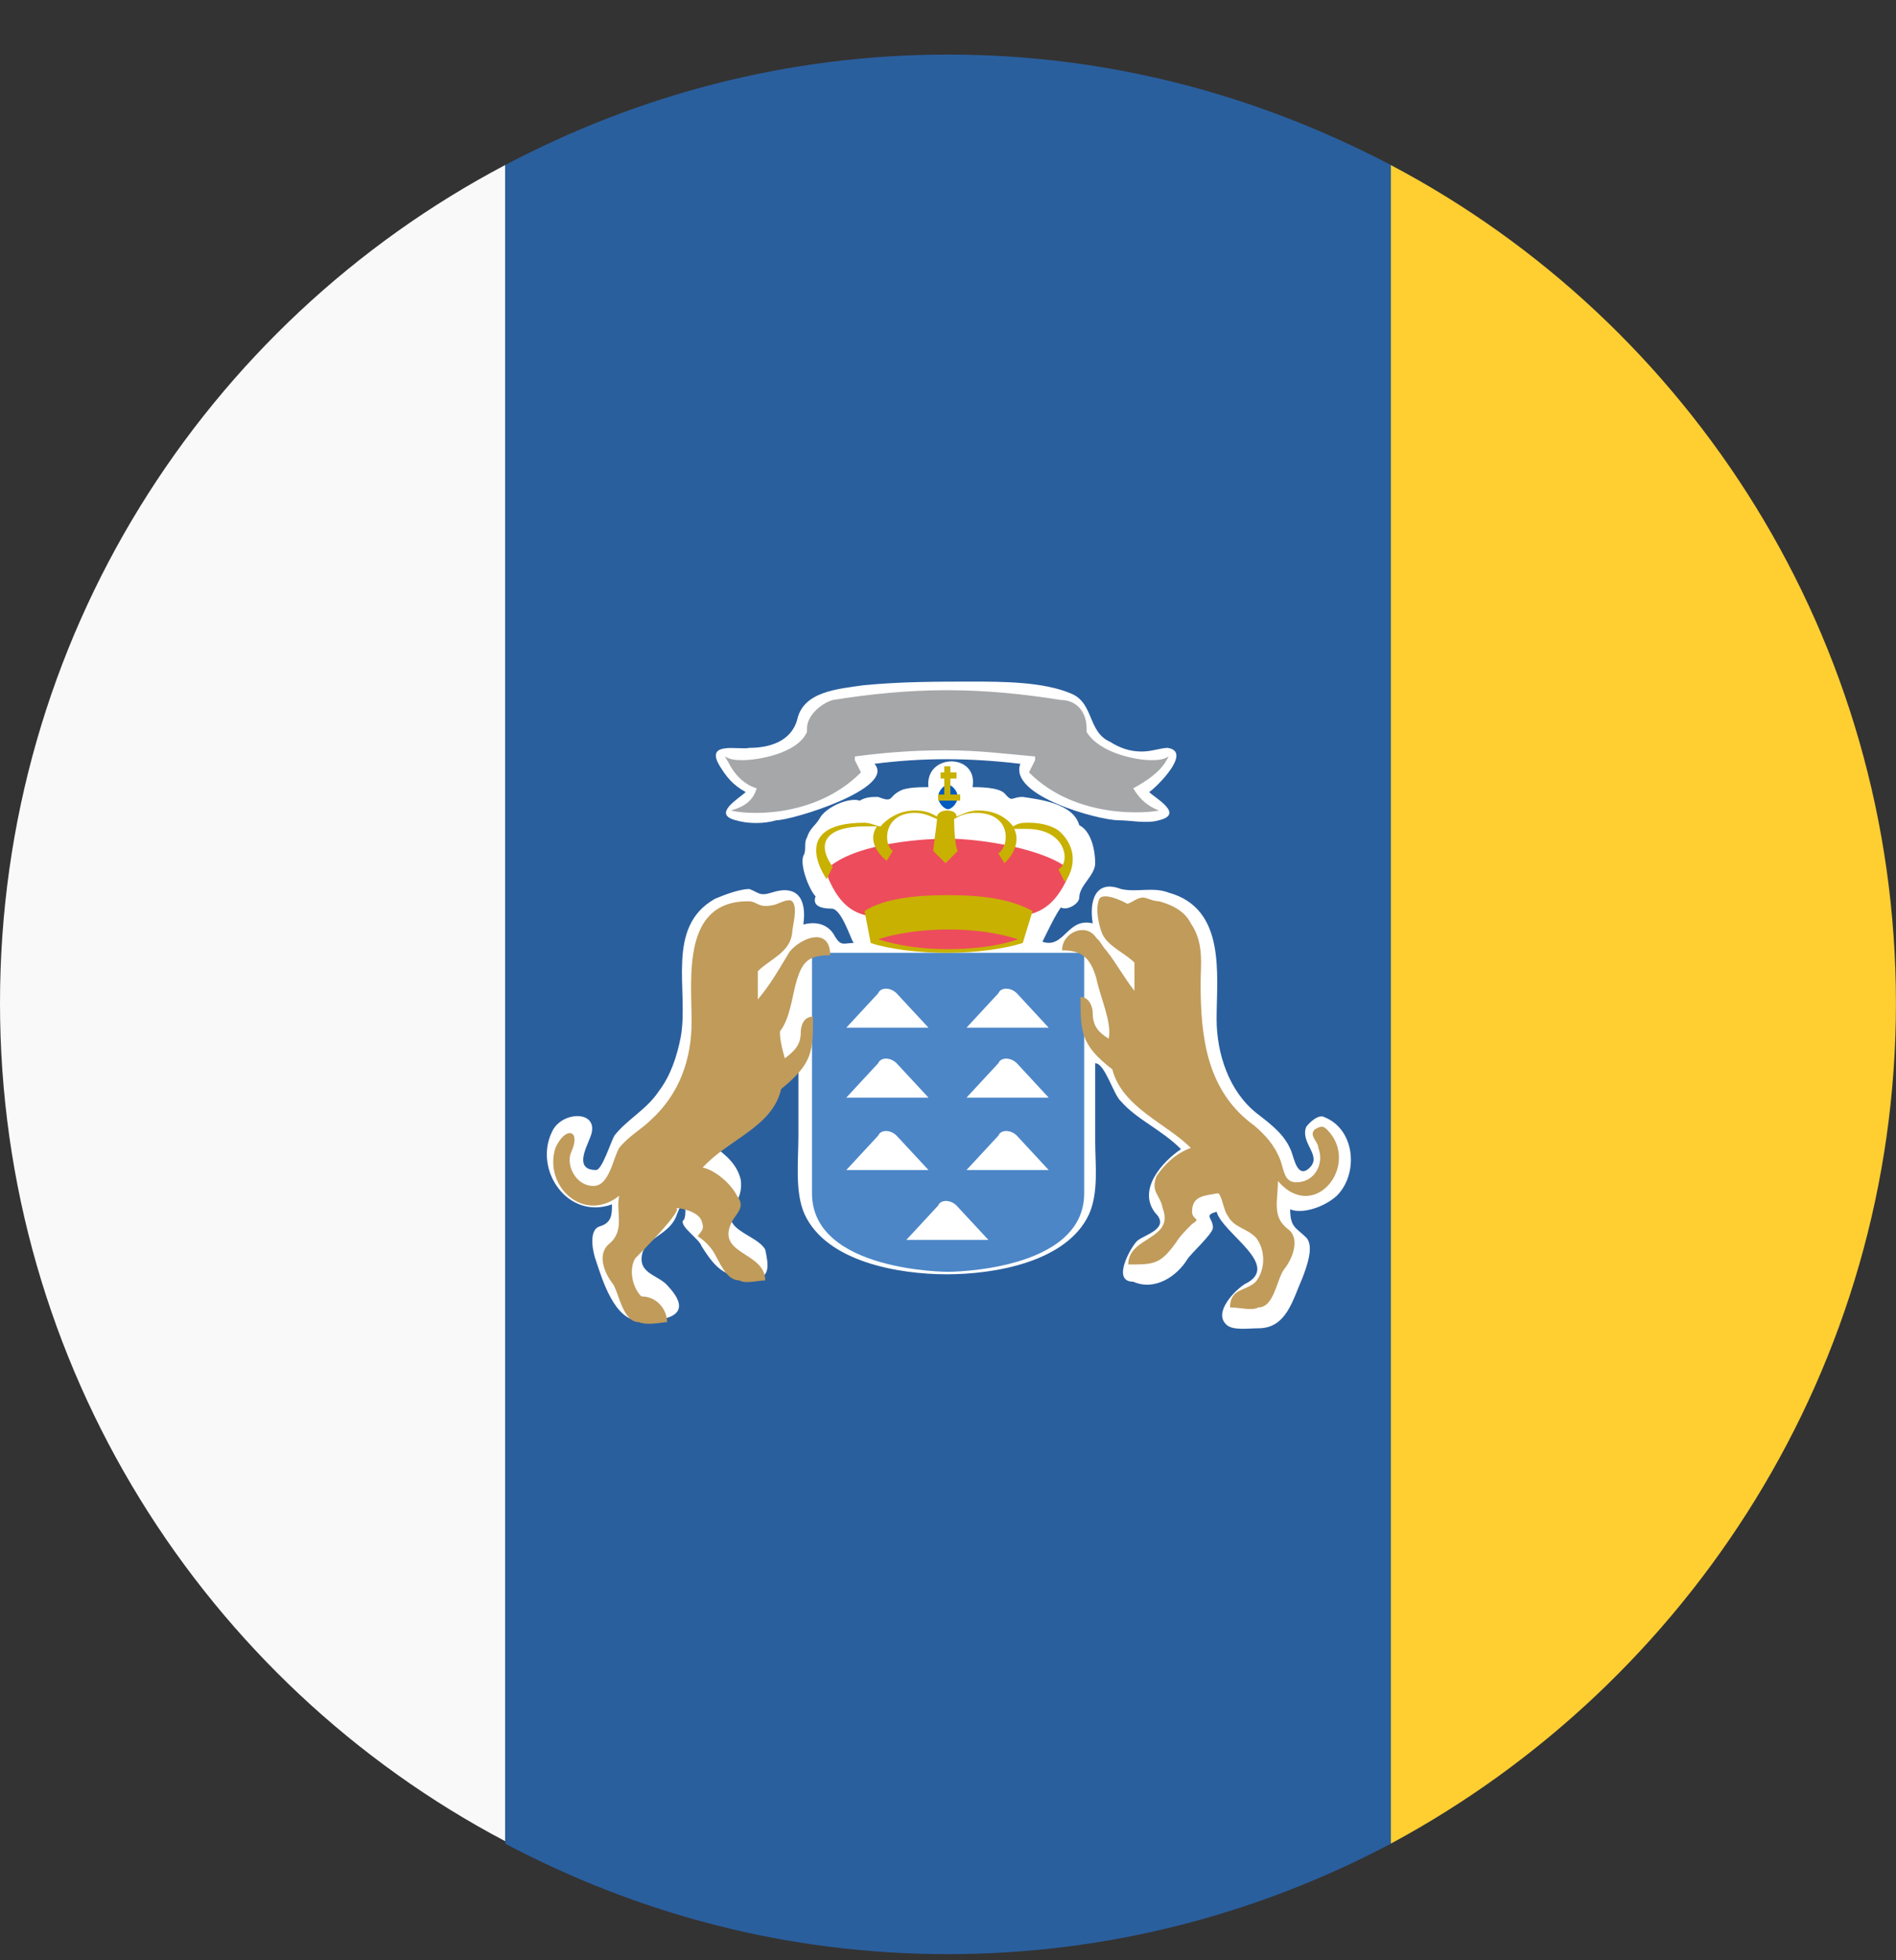 <svg width="30" height="31" viewBox="0 0 30 31" fill="none" xmlns="http://www.w3.org/2000/svg">
<rect x="0" y="0" width="30" height="31" fill="#333333" stroke="none"/>
<path d="M0 15.864C0 21.608 3.241 26.614 7.995 29.118V2.609C3.241 5.113 0 10.1 0 15.864Z" fill="#F9F9F9"/>
<path d="M29.999 15.864C29.999 10.119 26.758 5.113 22.004 2.609V29.157C26.739 26.614 29.999 21.608 29.999 15.864Z" fill="#FFCE31"/>
<path d="M15.001 0.863C12.459 0.863 10.092 1.503 7.996 2.609V29.157C10.092 30.263 12.44 30.903 15.001 30.903C17.543 30.903 19.911 30.263 22.006 29.157V2.609C19.891 1.503 17.543 0.863 15.001 0.863Z" fill="#2A5F9E"/>
<path d="M21.152 18.91C21.501 18.561 21.443 17.862 20.958 17.668C20.861 17.61 20.705 17.765 20.667 17.823C20.57 18.076 20.919 18.27 20.725 18.464C20.531 18.658 20.473 18.309 20.434 18.212C20.337 17.959 20.143 17.804 19.89 17.61C19.444 17.261 19.25 16.659 19.25 16.116C19.25 15.417 19.405 14.369 18.493 14.117C18.241 14.02 17.989 14.117 17.736 14.059C17.329 13.903 17.232 14.253 17.29 14.602C16.883 14.505 16.844 15.01 16.494 14.893C16.591 14.699 16.689 14.486 16.786 14.35C16.883 14.408 17.077 14.292 17.077 14.195C17.077 14.001 17.329 13.845 17.329 13.651C17.329 13.457 17.271 13.147 17.077 13.05C16.98 12.7 16.436 12.642 16.184 12.603C15.99 12.603 16.029 12.7 15.893 12.545C15.796 12.448 15.486 12.448 15.388 12.448C15.486 11.905 14.632 11.905 14.69 12.448C14.593 12.448 14.341 12.448 14.243 12.506C14.05 12.603 14.146 12.7 13.894 12.603C13.797 12.603 13.7 12.603 13.603 12.662C13.448 12.603 13.06 12.758 12.963 12.953C12.905 13.05 12.808 13.108 12.769 13.244C12.711 13.341 12.769 13.438 12.711 13.535C12.652 13.69 12.808 14.078 12.905 14.175C12.846 14.33 13.002 14.369 13.157 14.369C13.312 14.369 13.448 14.816 13.506 14.913C13.351 14.913 13.312 14.971 13.215 14.816C13.118 14.621 12.924 14.563 12.711 14.621C12.769 14.214 12.614 13.981 12.206 14.117C12.012 14.175 12.012 14.117 11.857 14.059C11.701 14.059 11.449 14.156 11.313 14.214C10.518 14.66 10.906 15.669 10.77 16.407C10.712 16.698 10.615 17.008 10.421 17.261C10.227 17.552 9.916 17.707 9.722 17.959C9.664 18.056 9.528 18.503 9.431 18.503C9.082 18.503 9.276 18.153 9.334 17.998C9.528 17.552 8.888 17.552 8.733 17.901C8.441 18.503 8.985 19.298 9.683 19.046C9.683 19.201 9.683 19.337 9.489 19.395C9.295 19.454 9.392 19.842 9.431 19.939C9.528 20.23 9.722 20.89 10.13 20.89C10.479 20.89 11.022 20.831 10.576 20.346C10.421 20.152 10.072 20.152 10.168 19.803C10.265 19.551 10.615 19.512 10.712 19.201C10.867 18.794 10.867 19.298 10.809 19.298C10.751 19.395 11.061 19.589 11.1 19.706C11.352 20.113 11.508 20.21 11.954 20.21C12.206 20.21 12.148 19.958 12.109 19.764C12.012 19.57 11.566 19.473 11.566 19.259C11.566 19.065 11.76 18.968 11.721 18.658C11.663 18.406 11.469 18.25 11.275 18.114C11.527 17.862 11.876 17.765 12.128 17.513C12.322 17.319 12.419 17.008 12.633 16.814V17.959C12.633 18.367 12.575 18.852 12.73 19.201C13.079 19.958 14.224 20.152 14.981 20.152C15.738 20.152 16.883 19.958 17.232 19.201C17.387 18.852 17.329 18.406 17.329 18.056V16.814C17.484 16.814 17.62 17.319 17.736 17.416C17.989 17.707 18.377 17.862 18.687 18.173C18.396 18.367 17.989 18.813 18.28 19.182C18.532 19.434 18.086 19.531 17.989 19.628C17.892 19.725 17.581 20.269 17.93 20.269C18.28 20.424 18.629 20.172 18.784 19.919C18.843 19.822 19.192 19.512 19.192 19.415C19.192 19.259 19.037 19.221 19.25 19.163C19.347 19.512 20.298 20.016 19.696 20.307C19.541 20.404 19.192 20.754 19.405 20.948C19.502 21.045 19.755 21.006 19.91 21.006C20.356 21.006 20.453 20.56 20.608 20.21C20.667 20.055 20.802 19.706 20.667 19.57C20.511 19.415 20.414 19.415 20.414 19.124C20.589 19.201 20.938 19.104 21.152 18.91ZM11.391 12.118C11.488 12.273 11.585 12.409 11.799 12.526C11.701 12.623 11.255 12.875 11.643 12.972C11.837 13.03 12.09 13.03 12.284 12.972C12.536 12.972 14.185 12.467 13.836 12.079C14.593 11.982 15.33 11.982 16.145 12.079C15.951 12.584 17.387 12.972 17.698 12.972C17.892 12.972 18.144 13.03 18.338 12.972C18.745 12.875 18.28 12.623 18.183 12.526C18.28 12.467 18.881 11.885 18.474 11.827C18.377 11.827 18.222 11.885 18.066 11.885C17.872 11.885 17.717 11.827 17.562 11.73C17.212 11.575 17.309 11.128 16.96 10.973C16.514 10.779 15.854 10.779 15.369 10.779C14.826 10.779 14.263 10.779 13.661 10.837C13.254 10.896 12.711 10.934 12.614 11.381C12.517 11.73 12.167 11.827 11.857 11.827C11.701 11.866 11.139 11.711 11.391 12.118Z" fill="white"/>
<path d="M12.848 15.068H17.155V18.871C17.155 20.113 15.002 20.113 15.002 20.113C15.002 20.113 12.848 20.113 12.848 18.871V15.068Z" fill="#4C86C7"/>
<path d="M14.691 16.252L14.186 15.708C14.089 15.611 13.934 15.611 13.895 15.708L13.391 16.252H14.691Z" fill="white"/>
<path d="M14.691 17.358L14.186 16.814C14.089 16.717 13.934 16.717 13.895 16.814L13.391 17.358H14.691Z" fill="white"/>
<path d="M14.691 18.503L14.186 17.959C14.089 17.862 13.934 17.862 13.895 17.959L13.391 18.503H14.691Z" fill="white"/>
<path d="M15.64 19.609L15.135 19.065C15.038 18.968 14.883 18.968 14.844 19.065L14.34 19.609H15.64Z" fill="white"/>
<path d="M16.593 16.252L16.089 15.708C15.992 15.611 15.836 15.611 15.797 15.708L15.293 16.252H16.593Z" fill="white"/>
<path d="M16.593 17.358L16.089 16.814C15.992 16.717 15.836 16.717 15.797 16.814L15.293 17.358H16.593Z" fill="white"/>
<path d="M16.593 18.503L16.089 17.959C15.992 17.862 15.836 17.862 15.797 17.959L15.293 18.503H16.593Z" fill="white"/>
<path d="M18.435 12.06L18.493 11.963C18.396 12.021 18.299 12.021 18.202 12.021C18.008 12.021 17.407 11.924 17.193 11.575V11.517C17.193 11.264 17.038 11.07 16.786 11.07C16.184 10.973 15.583 10.915 14.981 10.915C14.38 10.915 13.778 10.973 13.176 11.07C12.982 11.128 12.769 11.322 12.769 11.517V11.575C12.614 11.924 11.973 12.021 11.76 12.021C11.663 12.021 11.566 12.021 11.469 11.963L11.527 12.06C11.624 12.254 11.779 12.409 11.973 12.467C11.915 12.662 11.779 12.758 11.566 12.817C11.76 12.875 12.866 12.972 13.623 12.215L13.526 12.021V11.963C13.972 11.905 14.418 11.866 14.923 11.866H14.981C15.486 11.866 15.932 11.924 16.378 11.963V12.021L16.281 12.215C17.038 12.972 18.183 12.855 18.338 12.817C18.183 12.758 18.047 12.662 17.931 12.467C18.144 12.351 18.338 12.215 18.435 12.06Z" fill="#A5A7A9"/>
<path d="M12.341 16.31C12.496 16.116 12.534 15.767 12.593 15.553C12.69 15.204 12.787 15.107 13.136 15.107C13.136 14.66 12.69 14.816 12.496 15.048C12.34 15.301 12.205 15.553 11.991 15.805V15.359C12.185 15.165 12.496 15.068 12.534 14.757C12.534 14.66 12.632 14.35 12.534 14.253C12.476 14.195 12.282 14.311 12.243 14.311C11.991 14.369 11.991 14.253 11.836 14.253C10.788 14.253 10.943 15.456 10.943 16.155C10.943 16.756 10.749 17.299 10.303 17.707C10.148 17.862 9.954 17.959 9.798 18.153C9.701 18.309 9.643 18.755 9.391 18.755C9.1 18.755 8.945 18.406 9.042 18.212C9.197 17.862 8.945 17.804 8.789 18.153C8.595 18.755 9.236 19.357 9.798 18.91C9.74 19.163 9.895 19.454 9.643 19.667C9.449 19.822 9.546 20.113 9.701 20.308C9.798 20.463 9.857 20.909 10.109 20.909C10.264 20.967 10.458 20.909 10.555 20.909C10.555 20.715 10.4 20.502 10.148 20.502C9.992 20.346 9.954 20.055 10.051 19.9C10.109 19.842 10.846 19.104 10.691 19.104C10.788 19.104 11.04 19.163 11.098 19.298C11.157 19.454 11.098 19.454 11.04 19.551C11.137 19.609 11.234 19.706 11.293 19.803C11.39 19.958 11.487 20.249 11.7 20.249C11.797 20.307 11.991 20.249 12.108 20.249C12.108 19.803 11.351 19.842 11.564 19.357C11.623 19.201 11.816 19.104 11.661 18.91C11.564 18.716 11.312 18.503 11.118 18.464C11.525 18.017 12.224 17.823 12.36 17.222C12.864 16.814 12.864 16.62 12.864 16.077C12.709 16.077 12.67 16.232 12.67 16.329C12.67 16.523 12.573 16.62 12.418 16.737C12.34 16.465 12.341 16.368 12.341 16.31Z" fill="#C09B5A"/>
<path d="M20.996 17.862C20.938 17.804 20.899 17.804 20.802 17.862C20.705 17.959 20.86 18.056 20.86 18.153C20.957 18.406 20.802 18.697 20.511 18.697C20.317 18.697 20.317 18.503 20.259 18.347C20.162 18.095 20.006 17.94 19.851 17.804C19.095 17.261 18.997 16.407 18.997 15.553C18.997 15.262 19.056 14.912 18.842 14.602C18.745 14.408 18.551 14.311 18.338 14.253C18.241 14.253 18.144 14.194 18.085 14.194C17.988 14.194 17.891 14.291 17.833 14.291C17.736 14.233 17.426 14.098 17.387 14.233C17.329 14.389 17.387 14.641 17.445 14.777C17.542 14.971 17.794 15.068 17.95 15.223V15.669C17.794 15.475 17.659 15.223 17.503 15.029C17.445 14.971 17.406 14.874 17.348 14.835C17.193 14.583 16.805 14.738 16.805 15.029C17.096 15.029 17.251 15.126 17.348 15.475C17.406 15.766 17.6 16.174 17.542 16.426C17.387 16.329 17.29 16.232 17.29 16.019C17.29 15.922 17.232 15.766 17.096 15.766C17.096 16.31 17.096 16.523 17.6 16.911C17.756 17.513 18.454 17.765 18.842 18.153C18.59 18.25 18.435 18.406 18.299 18.6C18.202 18.852 18.357 18.891 18.396 19.104C18.59 19.609 17.852 19.551 17.852 19.997C18.26 19.997 18.357 19.997 18.609 19.648C18.668 19.55 18.765 19.453 18.862 19.357C19.017 19.259 18.862 19.298 18.862 19.162C18.862 18.91 19.056 18.91 19.269 18.871C19.327 18.871 19.366 19.162 19.424 19.221C19.521 19.415 19.715 19.415 19.871 19.57C20.026 19.764 20.026 20.075 19.871 20.269C19.715 20.424 19.463 20.366 19.463 20.676C19.618 20.676 19.812 20.734 19.91 20.676C20.162 20.676 20.201 20.23 20.317 20.075C20.472 19.88 20.569 19.57 20.375 19.434C20.123 19.24 20.22 18.988 20.22 18.677C20.802 19.357 21.54 18.406 20.996 17.862Z" fill="#C09B5A"/>
<path d="M14.999 13.263C15.504 13.263 16.552 13.418 16.94 13.768C16.532 14.816 15.892 14.408 14.999 14.408C14.107 14.408 13.447 14.854 13.059 13.768C13.447 13.36 14.495 13.263 14.999 13.263Z" fill="#ED4C5C"/>
<path d="M16.338 14.408C15.989 14.214 15.543 14.156 14.98 14.156C14.475 14.156 13.971 14.214 13.68 14.408L13.777 14.913C14.068 15.01 14.534 15.068 14.98 15.068C15.426 15.068 15.872 15.01 16.183 14.913L16.338 14.408Z" fill="#C8B100"/>
<path d="M16.785 13.166C16.688 13.069 16.494 13.011 16.281 13.011C16.184 13.011 16.126 13.011 16.029 13.069C16.029 13.069 15.873 12.817 15.485 12.817C15.33 12.817 15.233 12.875 15.136 12.914C15.136 12.855 15.078 12.817 14.981 12.817C14.884 12.817 14.826 12.875 14.826 12.914C14.729 12.855 14.632 12.817 14.476 12.817C14.127 12.817 13.933 13.069 13.933 13.069C13.875 13.069 13.778 13.011 13.681 13.011C12.439 13.011 13.079 13.903 13.079 13.903L13.176 13.709C12.885 13.302 13.118 13.069 13.681 13.069H13.875C13.681 13.36 14.03 13.612 14.03 13.612L14.127 13.457C13.972 13.36 13.972 12.855 14.476 12.855C14.632 12.855 14.729 12.914 14.826 12.953C14.826 13.011 14.767 13.399 14.767 13.457L14.961 13.651L15.155 13.457C15.097 13.36 15.097 12.953 15.097 12.953C15.194 12.894 15.291 12.855 15.447 12.855C15.99 12.855 15.99 13.36 15.796 13.496L15.893 13.651C15.893 13.651 16.184 13.399 16.048 13.108H16.242C16.883 13.108 16.941 13.651 16.747 13.748L16.844 13.942C16.902 13.903 17.135 13.515 16.785 13.166Z" fill="#C8B100"/>
<path d="M14.844 12.603C14.844 12.506 14.941 12.409 14.999 12.409C15.057 12.409 15.154 12.506 15.154 12.603C15.154 12.7 15.057 12.797 14.999 12.797C14.941 12.797 14.844 12.7 14.844 12.603Z" fill="#005BBF"/>
<path d="M14.941 12.118V12.215H14.883V12.312H14.941V12.565H14.844V12.662H15.193V12.565H15.038V12.312H15.135V12.215H15.038V12.118H14.941Z" fill="#C8B100"/>
<path d="M15.001 15.01C14.554 15.01 14.205 14.951 13.895 14.854C14.186 14.757 14.593 14.699 15.001 14.699C15.447 14.699 15.796 14.757 16.107 14.854C15.835 14.951 15.447 15.01 15.001 15.01Z" fill="#ED4C5C"/>
</svg>

